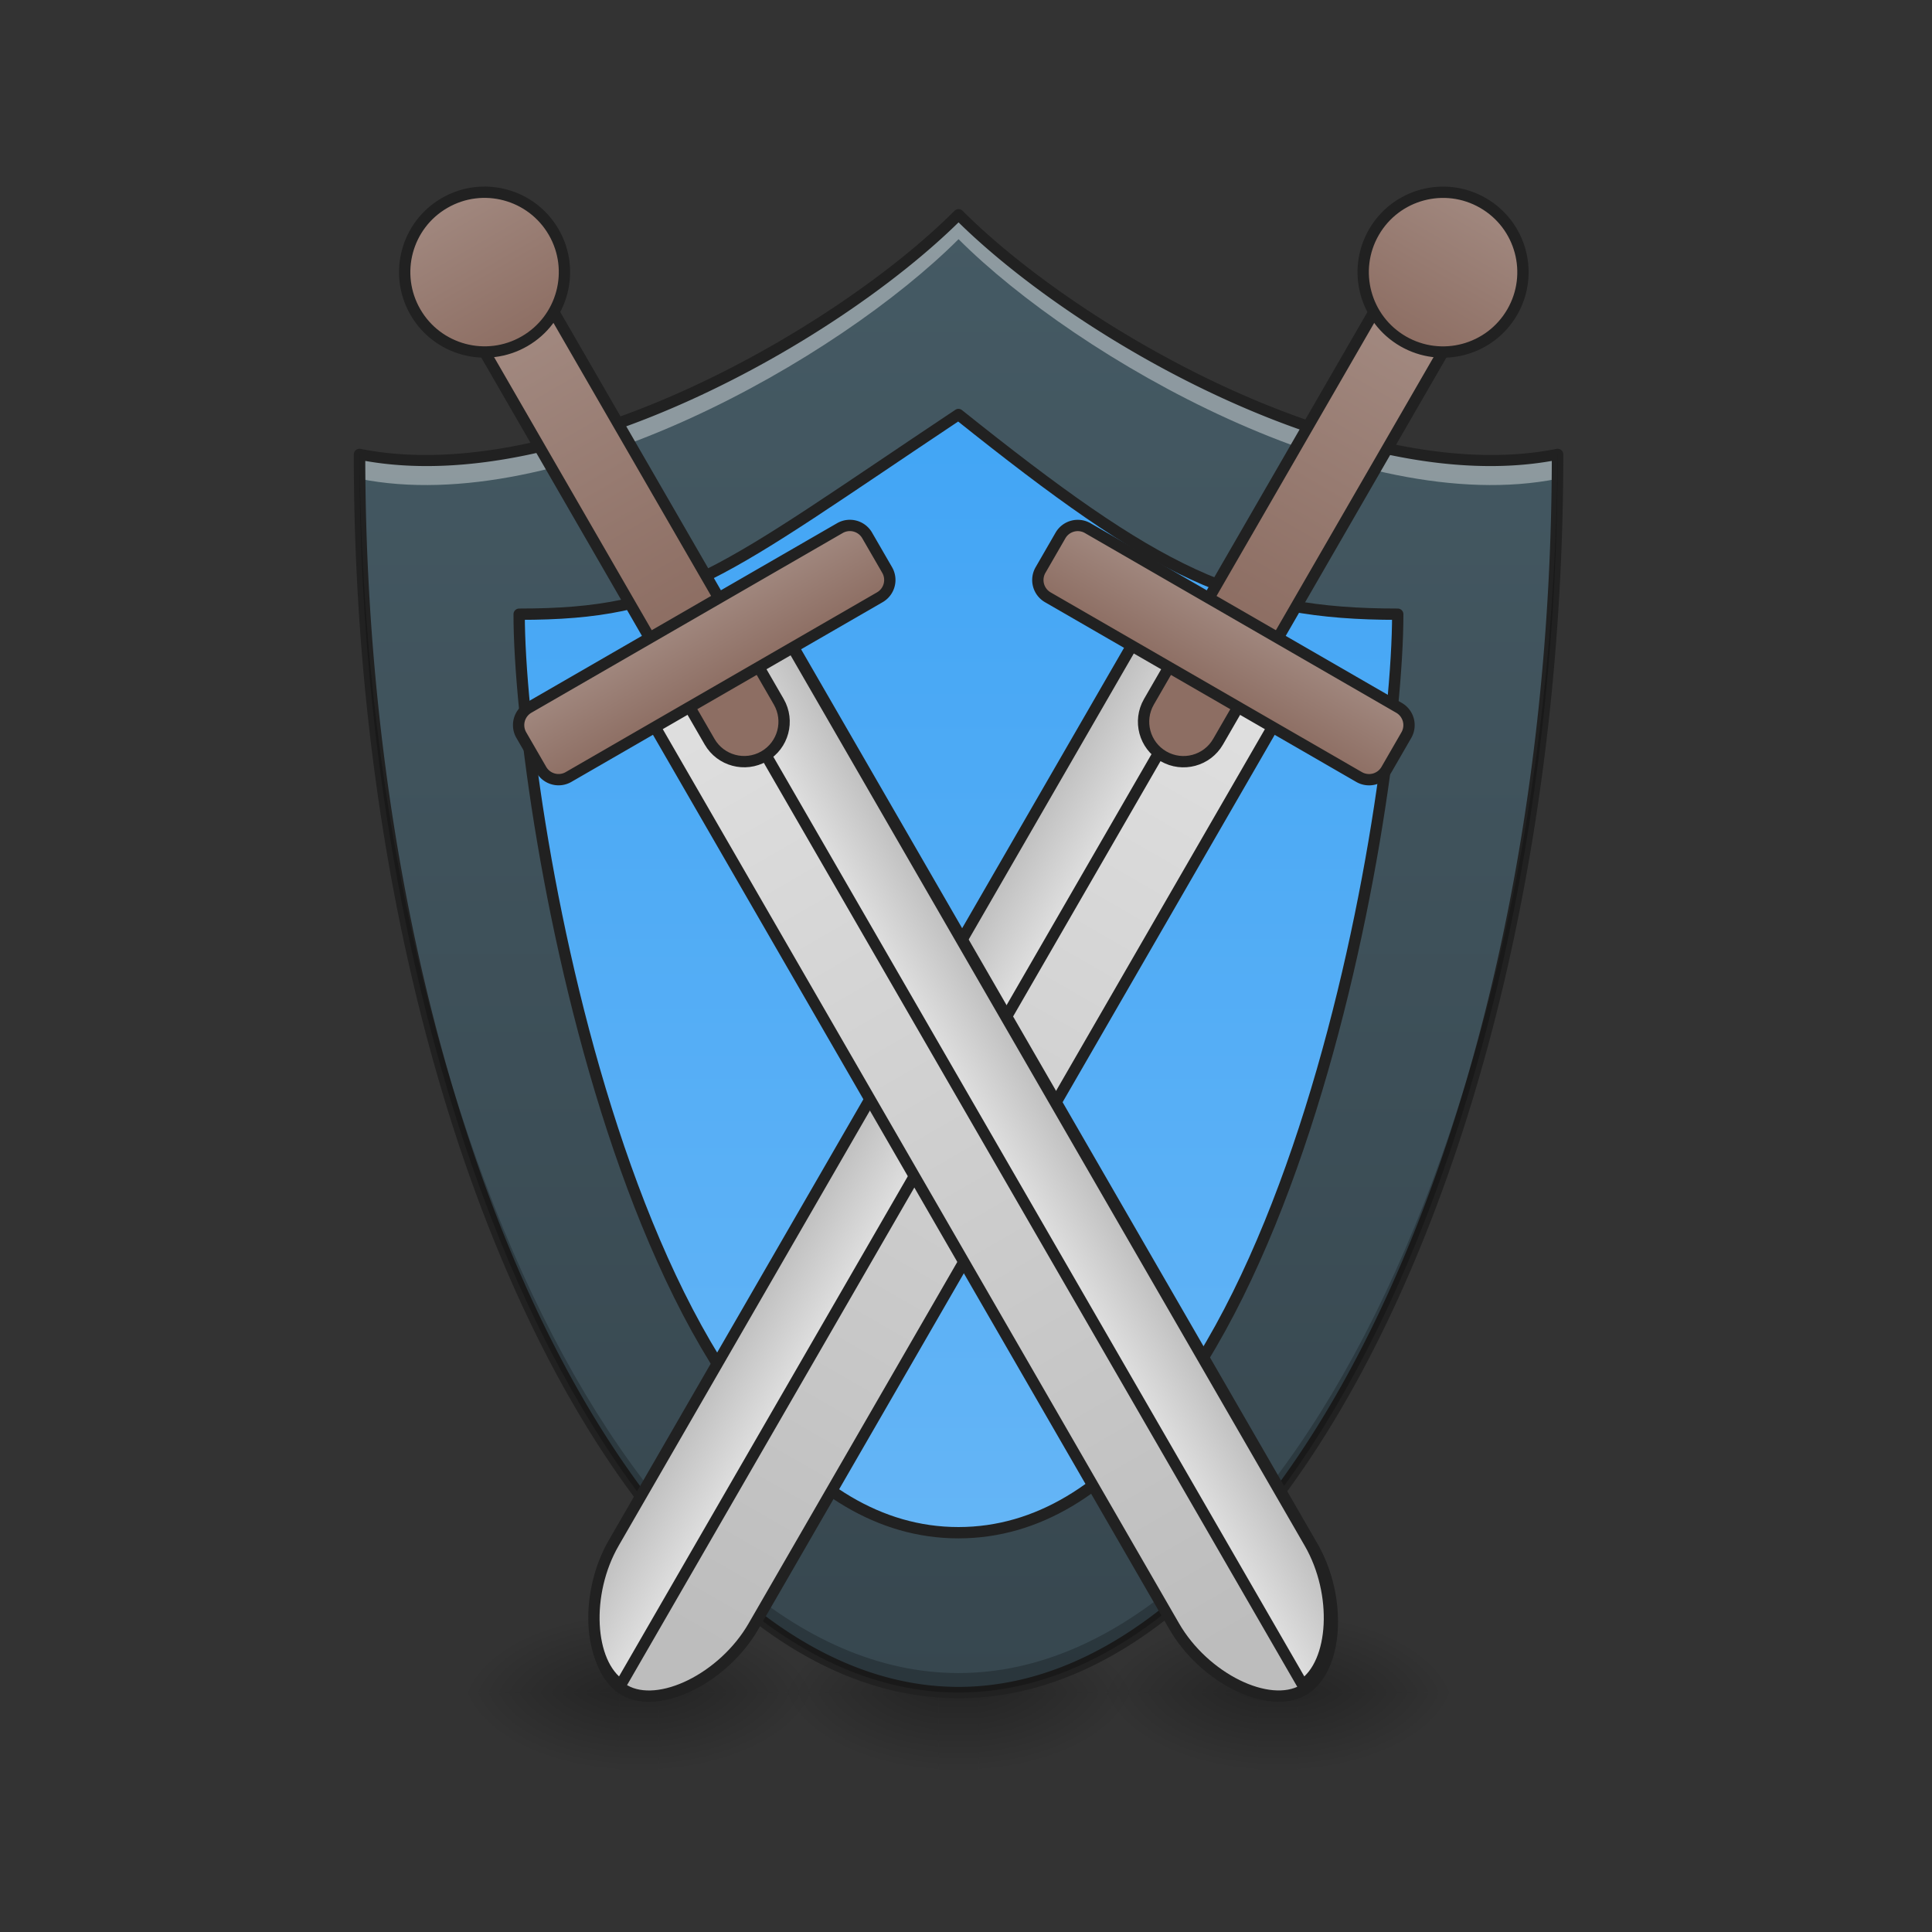 <svg xmlns="http://www.w3.org/2000/svg" width="256pt" height="256pt" viewBox="0 0 256 256"><rect x="0" y="0" width="256" height="256" fill="#333333" stroke="none"/><defs><linearGradient id="a" gradientUnits="userSpaceOnUse" x1="254" y1="233.5" x2="254" y2="254.667" gradientTransform="matrix(.5 0 0 .5 -31.753 107.51)"><stop offset="0" stop-opacity=".275"/><stop offset="1" stop-opacity="0"/></linearGradient><radialGradient id="b" gradientUnits="userSpaceOnUse" cx="450.909" cy="189.579" fx="450.909" fy="189.579" r="21.167" gradientTransform="matrix(0 -.625 -1.125 0 340.309 508.763)"><stop offset="0" stop-opacity=".314"/><stop offset=".222" stop-opacity=".275"/><stop offset="1" stop-opacity="0"/></radialGradient><radialGradient id="c" gradientUnits="userSpaceOnUse" cx="450.909" cy="189.579" fx="450.909" fy="189.579" r="21.167" gradientTransform="matrix(0 .625 1.125 0 -86.284 -60.22)"><stop offset="0" stop-opacity=".314"/><stop offset=".222" stop-opacity=".275"/><stop offset="1" stop-opacity="0"/></radialGradient><radialGradient id="d" gradientUnits="userSpaceOnUse" cx="450.909" cy="189.579" fx="450.909" fy="189.579" r="21.167" gradientTransform="matrix(0 -.625 1.125 0 -86.284 508.763)"><stop offset="0" stop-opacity=".314"/><stop offset=".222" stop-opacity=".275"/><stop offset="1" stop-opacity="0"/></radialGradient><radialGradient id="e" gradientUnits="userSpaceOnUse" cx="450.909" cy="189.579" fx="450.909" fy="189.579" r="21.167" gradientTransform="matrix(0 .625 -1.125 0 340.309 -60.22)"><stop offset="0" stop-opacity=".314"/><stop offset=".222" stop-opacity=".275"/><stop offset="1" stop-opacity="0"/></radialGradient><linearGradient id="f" gradientUnits="userSpaceOnUse" x1="254" y1="233.5" x2="254" y2="254.667" gradientTransform="matrix(.5 0 0 .5 10.584 107.51)"><stop offset="0" stop-opacity=".275"/><stop offset="1" stop-opacity="0"/></linearGradient><radialGradient id="g" gradientUnits="userSpaceOnUse" cx="450.909" cy="189.579" fx="450.909" fy="189.579" r="21.167" gradientTransform="matrix(0 -.625 -1.125 0 382.646 508.763)"><stop offset="0" stop-opacity=".314"/><stop offset=".222" stop-opacity=".275"/><stop offset="1" stop-opacity="0"/></radialGradient><radialGradient id="h" gradientUnits="userSpaceOnUse" cx="450.909" cy="189.579" fx="450.909" fy="189.579" r="21.167" gradientTransform="matrix(0 .625 1.125 0 -43.947 -60.22)"><stop offset="0" stop-opacity=".314"/><stop offset=".222" stop-opacity=".275"/><stop offset="1" stop-opacity="0"/></radialGradient><radialGradient id="i" gradientUnits="userSpaceOnUse" cx="450.909" cy="189.579" fx="450.909" fy="189.579" r="21.167" gradientTransform="matrix(0 -.625 1.125 0 -43.947 508.763)"><stop offset="0" stop-opacity=".314"/><stop offset=".222" stop-opacity=".275"/><stop offset="1" stop-opacity="0"/></radialGradient><radialGradient id="j" gradientUnits="userSpaceOnUse" cx="450.909" cy="189.579" fx="450.909" fy="189.579" r="21.167" gradientTransform="matrix(0 .625 -1.125 0 382.646 -60.22)"><stop offset="0" stop-opacity=".314"/><stop offset=".222" stop-opacity=".275"/><stop offset="1" stop-opacity="0"/></radialGradient><linearGradient id="k" gradientUnits="userSpaceOnUse" x1="254" y1="233.5" x2="254" y2="-158.083" gradientTransform="matrix(.5 0 0 .5 0 107.51)"><stop offset="0" stop-color="#37474f"/><stop offset="1" stop-color="#455a64"/></linearGradient><linearGradient id="l" gradientUnits="userSpaceOnUse" x1="254" y1="-105.167" x2="254" y2="191.167"><stop offset="0" stop-color="#42a5f5"/><stop offset="1" stop-color="#64b5f6"/></linearGradient><linearGradient id="m" gradientUnits="userSpaceOnUse" x1="254" y1="233.5" x2="254" y2="254.667" gradientTransform="matrix(.5 0 0 .5 -74.09 107.51)"><stop offset="0" stop-opacity=".275"/><stop offset="1" stop-opacity="0"/></linearGradient><radialGradient id="n" gradientUnits="userSpaceOnUse" cx="450.909" cy="189.579" fx="450.909" fy="189.579" r="21.167" gradientTransform="matrix(0 -.625 -1.125 0 297.971 508.763)"><stop offset="0" stop-opacity=".314"/><stop offset=".222" stop-opacity=".275"/><stop offset="1" stop-opacity="0"/></radialGradient><radialGradient id="o" gradientUnits="userSpaceOnUse" cx="450.909" cy="189.579" fx="450.909" fy="189.579" r="21.167" gradientTransform="matrix(0 .625 1.125 0 -128.622 -60.22)"><stop offset="0" stop-opacity=".314"/><stop offset=".222" stop-opacity=".275"/><stop offset="1" stop-opacity="0"/></radialGradient><radialGradient id="p" gradientUnits="userSpaceOnUse" cx="450.909" cy="189.579" fx="450.909" fy="189.579" r="21.167" gradientTransform="matrix(0 -.625 1.125 0 -128.622 508.763)"><stop offset="0" stop-opacity=".314"/><stop offset=".222" stop-opacity=".275"/><stop offset="1" stop-opacity="0"/></radialGradient><radialGradient id="q" gradientUnits="userSpaceOnUse" cx="450.909" cy="189.579" fx="450.909" fy="189.579" r="21.167" gradientTransform="matrix(0 .625 -1.125 0 297.971 -60.22)"><stop offset="0" stop-opacity=".314"/><stop offset=".222" stop-opacity=".275"/><stop offset="1" stop-opacity="0"/></radialGradient><linearGradient id="r" gradientUnits="userSpaceOnUse" x1="720" y1="1695.118" x2="720" y2="575.118" gradientTransform="matrix(.265 0 0 .265 37.768 -206.287)"><stop offset="0" stop-color="#bdbdbd"/><stop offset="1" stop-color="#e0e0e0"/></linearGradient><linearGradient id="s" gradientUnits="userSpaceOnUse" x1="637.253" y1="1262.188" x2="717.253" y2="1262.188" gradientTransform="translate(142.747 32.93)"><stop offset="0" stop-color="#bdbdbd"/><stop offset="1" stop-color="#e0e0e0"/></linearGradient><linearGradient id="t" gradientUnits="userSpaceOnUse" x1="190.5" y1="-73.417" x2="190.5" y2="-158.083" gradientTransform="translate(37.768 8.713)"><stop offset="0" stop-color="#8d6e63"/><stop offset="1" stop-color="#a1887f"/></linearGradient><linearGradient id="u" gradientUnits="userSpaceOnUse" x1="190.5" y1="-52.25" x2="190.5" y2="-73.417" gradientTransform="translate(37.768 8.713)"><stop offset="0" stop-color="#8d6e63"/><stop offset="1" stop-color="#a1887f"/></linearGradient><linearGradient id="v" gradientUnits="userSpaceOnUse" x1="190.5" y1="-158.083" x2="190.5" y2="-200.417" gradientTransform="translate(37.768 8.713)"><stop offset="0" stop-color="#8d6e63"/><stop offset="1" stop-color="#a1887f"/></linearGradient><linearGradient id="w" gradientUnits="userSpaceOnUse" x1="720" y1="1695.118" x2="720" y2="575.118" gradientTransform="matrix(.265 0 0 .265 37.768 -206.287)"><stop offset="0" stop-color="#bdbdbd"/><stop offset="1" stop-color="#e0e0e0"/></linearGradient><linearGradient id="x" gradientUnits="userSpaceOnUse" x1="637.253" y1="1262.188" x2="717.253" y2="1262.188" gradientTransform="translate(142.747 32.93)"><stop offset="0" stop-color="#bdbdbd"/><stop offset="1" stop-color="#e0e0e0"/></linearGradient><linearGradient id="y" gradientUnits="userSpaceOnUse" x1="190.5" y1="-73.417" x2="190.5" y2="-158.083" gradientTransform="translate(37.768 8.713)"><stop offset="0" stop-color="#8d6e63"/><stop offset="1" stop-color="#a1887f"/></linearGradient><linearGradient id="z" gradientUnits="userSpaceOnUse" x1="190.5" y1="-52.25" x2="190.5" y2="-73.417" gradientTransform="translate(37.768 8.713)"><stop offset="0" stop-color="#8d6e63"/><stop offset="1" stop-color="#a1887f"/></linearGradient><linearGradient id="A" gradientUnits="userSpaceOnUse" x1="190.5" y1="-158.083" x2="190.5" y2="-200.417" gradientTransform="translate(37.768 8.713)"><stop offset="0" stop-color="#8d6e63"/><stop offset="1" stop-color="#a1887f"/></linearGradient></defs><path d="M124.367 224.27h5.293v10.585h-5.293zm0 0" fill="url(#a)"/><path d="M129.656 224.27h21.172v-10.583h-21.172zm0 0" fill="url(#b)"/><path d="M124.367 224.27H103.2v10.585h21.168zm0 0" fill="url(#c)"/><path d="M124.367 224.27H103.2v-10.583h21.168zm0 0" fill="url(#d)"/><path d="M129.656 224.27h21.172v10.585h-21.172zm0 0" fill="url(#e)"/><path d="M166.703 224.27h5.293v10.585h-5.293zm0 0" fill="url(#f)"/><path d="M171.996 224.27h21.168v-10.583h-21.168zm0 0" fill="url(#g)"/><path d="M166.703 224.27h-21.168v10.585h21.168zm0 0" fill="url(#h)"/><path d="M166.703 224.27h-21.168v-10.583h21.168zm0 0" fill="url(#i)"/><path d="M171.996 224.27h21.168v10.585h-21.168zm0 0" fill="url(#j)"/><path d="M47.629 60.215c0 89.965 37.047 164.055 79.383 164.055s79.383-74.09 79.383-164.055c-26.461 5.293-63.508-15.88-79.383-31.754-15.875 15.875-52.922 37.047-79.383 31.754zm0 0" fill="url(#k)"/><path d="M127.012 28.46C111.137 44.337 74.09 65.509 47.629 60.216c0 1.078.008 2.156.02 3.23 26.456 5.282 63.492-15.883 79.363-31.754 15.875 15.872 52.906 37.036 79.367 31.754.008-1.074.016-2.152.016-3.23-26.461 5.293-63.508-15.88-79.383-31.754zm0 0" fill="#fff" fill-opacity=".392"/><path d="M137.58-52.25c0 52.917 31.755 243.414 116.42 243.414 84.663 0 116.418-190.497 116.418-243.414-42.332 0-63.502-10.585-116.419-52.917C190.497-62.835 179.92-52.25 137.581-52.25zm0 0" transform="matrix(.5 0 0 .5 0 107.51)" fill="url(#l)" stroke-width="3" stroke-linecap="round" stroke-linejoin="round" stroke="#212121"/><path d="M127 27.71a.764.764 0 0 0-.52.22c-7.847 7.851-21.03 17.086-35.5 23.664-14.468 6.574-30.226 10.48-43.203 7.883a.766.766 0 0 0-.625.156.76.76 0 0 0-.273.582c0 45.086 9.273 86.195 23.89 116.094 14.618 29.902 34.637 48.714 56.243 48.714 21.605 0 41.625-18.812 56.242-48.714 14.617-29.899 23.89-71.008 23.89-116.094a.76.76 0 0 0-.273-.582.766.766 0 0 0-.625-.156c-12.976 2.597-28.73-1.309-43.203-7.883-14.469-6.578-27.652-15.813-35.5-23.664a.746.746 0 0 0-.543-.22zm.012 1.755c8.07 7.918 21.054 16.969 35.41 23.492 14.312 6.508 29.906 10.465 43.2 8.117-.118 44.54-9.321 85.133-23.716 114.578-14.488 29.637-34.164 47.868-54.894 47.868-20.73 0-40.403-18.23-54.895-47.868-14.394-29.445-23.597-70.039-23.715-114.578 13.293 2.348 28.887-1.61 43.2-8.117 14.355-6.523 27.343-15.574 35.41-23.492zm0 0" fill="#212121"/><path d="M82.027 224.27h5.293v10.585h-5.293zm0 0" fill="url(#m)"/><path d="M87.32 224.27h21.168v-10.583H87.32zm0 0" fill="url(#n)"/><path d="M82.027 224.27H60.86v10.585h21.168zm0 0" fill="url(#o)"/><path d="M82.027 224.27H60.86v-10.583h21.168zm0 0" fill="url(#p)"/><path d="M87.32 224.27h21.168v10.585H87.32zm0 0" fill="url(#q)"/><path d="M47.629 60.215c0 89.965 37.047 164.055 79.383 164.055s79.383-74.09 79.383-164.055h-.012c-.703 88.797-37.442 161.472-79.371 161.472-41.93 0-78.668-72.675-79.371-161.472h-.012zm0 0" fill-opacity=".235"/><path d="M207.102-54.117l-.005 285.746c.001 15.875 10.593 31.752 21.172 31.75 10.58-.002 21.17-15.875 21.169-31.75l-.006-285.75zm0 0" transform="rotate(30 -73.73 119.23) scale(.5)" fill="url(#r)" stroke-width="3" stroke-linecap="round" stroke-linejoin="round" stroke="#212121"/><path d="M782.748 608.063l-.018 1079.984c.026 58.623 38.201 117.245 77.262 119.887l.004-1199.878zm0 0" transform="scale(.132) rotate(30 959.053 1307.47)" fill="url(#s)" stroke-width="11.339" stroke-linecap="round" stroke-linejoin="round" stroke="#212121"/><path d="M228.272-181.122c5.844 0 10.584 4.74 10.578 10.59l-.002 137.577c.001 5.845-4.733 10.58-10.578 10.581-5.844.001-10.58-4.733-10.581-10.578l-.002-137.584c-.001-5.845 4.74-10.585 10.585-10.586zm0 0" transform="rotate(30 -73.73 119.23) scale(.5)" fill="url(#t)" stroke-width="3" stroke-linecap="round" stroke-linejoin="round" stroke="#212121"/><path d="M180.642-64.7l95.25-.006a5.298 5.298 0 0 1 5.295 5.296l.001 10.58a5.3 5.3 0 0 1-5.296 5.294l-95.247-.005a5.289 5.289 0 0 1-5.291-5.29l-.002-10.58a5.289 5.289 0 0 1 5.29-5.29zm0 0" transform="rotate(30 -73.73 119.23) scale(.5)" fill="url(#u)" stroke-width="3" stroke-linecap="round" stroke-linejoin="round" stroke="#212121"/><path d="M228.27-191.701c11.69-.002 21.165 9.474 21.167 21.163.001 11.69-9.481 21.169-21.17 21.17-11.69.002-21.17-9.48-21.164-21.173-.002-11.69 9.474-21.165 21.167-21.16zm0 0" transform="rotate(30 -73.73 119.23) scale(.5)" fill="url(#v)" stroke-width="3" stroke-linecap="round" stroke-linejoin="round" stroke="#212121"/><path d="M207.103-54.118l-.004 285.746c0 15.875 10.585 31.756 21.172 31.75 10.58-.001 21.163-15.871 21.162-31.746V-54.121zm0 0" transform="scale(-.5 .5) rotate(30 -402.864 -714.798)" fill="url(#w)" stroke-width="3" stroke-linecap="round" stroke-linejoin="round" stroke="#212121"/><path d="M782.753 608.06l-.018 1079.984c.002 58.638 38.202 117.245 77.263 119.887l.004-1199.879zm0 0" transform="scale(-.132 .132) rotate(30 -6.305 -2295.302)" fill="url(#x)" stroke-width="11.339" stroke-linecap="round" stroke-linejoin="round" stroke="#212121"/><path d="M228.266-181.119c5.845 0 10.585 4.74 10.586 10.585l-.002 137.578c0 5.845-4.74 10.585-10.585 10.585-5.845.001-10.58-4.733-10.581-10.578l.004-137.588c0-5.845 4.734-10.58 10.578-10.582zm0 0" transform="scale(-.5 .5) rotate(30 -402.864 -714.798)" fill="url(#y)" stroke-width="3" stroke-linecap="round" stroke-linejoin="round" stroke="#212121"/><path d="M180.643-64.702l95.25-.005a5.298 5.298 0 0 1 5.295 5.296l-.005 10.583a5.289 5.289 0 0 1-5.29 5.291l-95.254-.001a5.289 5.289 0 0 1-5.29-5.29l.005-10.583a5.289 5.289 0 0 1 5.29-5.29zm0 0" transform="scale(-.5 .5) rotate(30 -402.864 -714.798)" fill="url(#z)" stroke-width="3" stroke-linecap="round" stroke-linejoin="round" stroke="#212121"/><path d="M228.272-191.702c11.689-.002 21.165 9.474 21.166 21.163-.005 11.693-9.48 21.169-21.17 21.17-11.689.002-21.169-9.48-21.17-21.17.005-11.693 9.48-21.168 21.174-21.163zm0 0" transform="scale(-.5 .5) rotate(30 -402.864 -714.798)" fill="url(#A)" stroke-width="3" stroke-linecap="round" stroke-linejoin="round" stroke="#212121"/></svg>